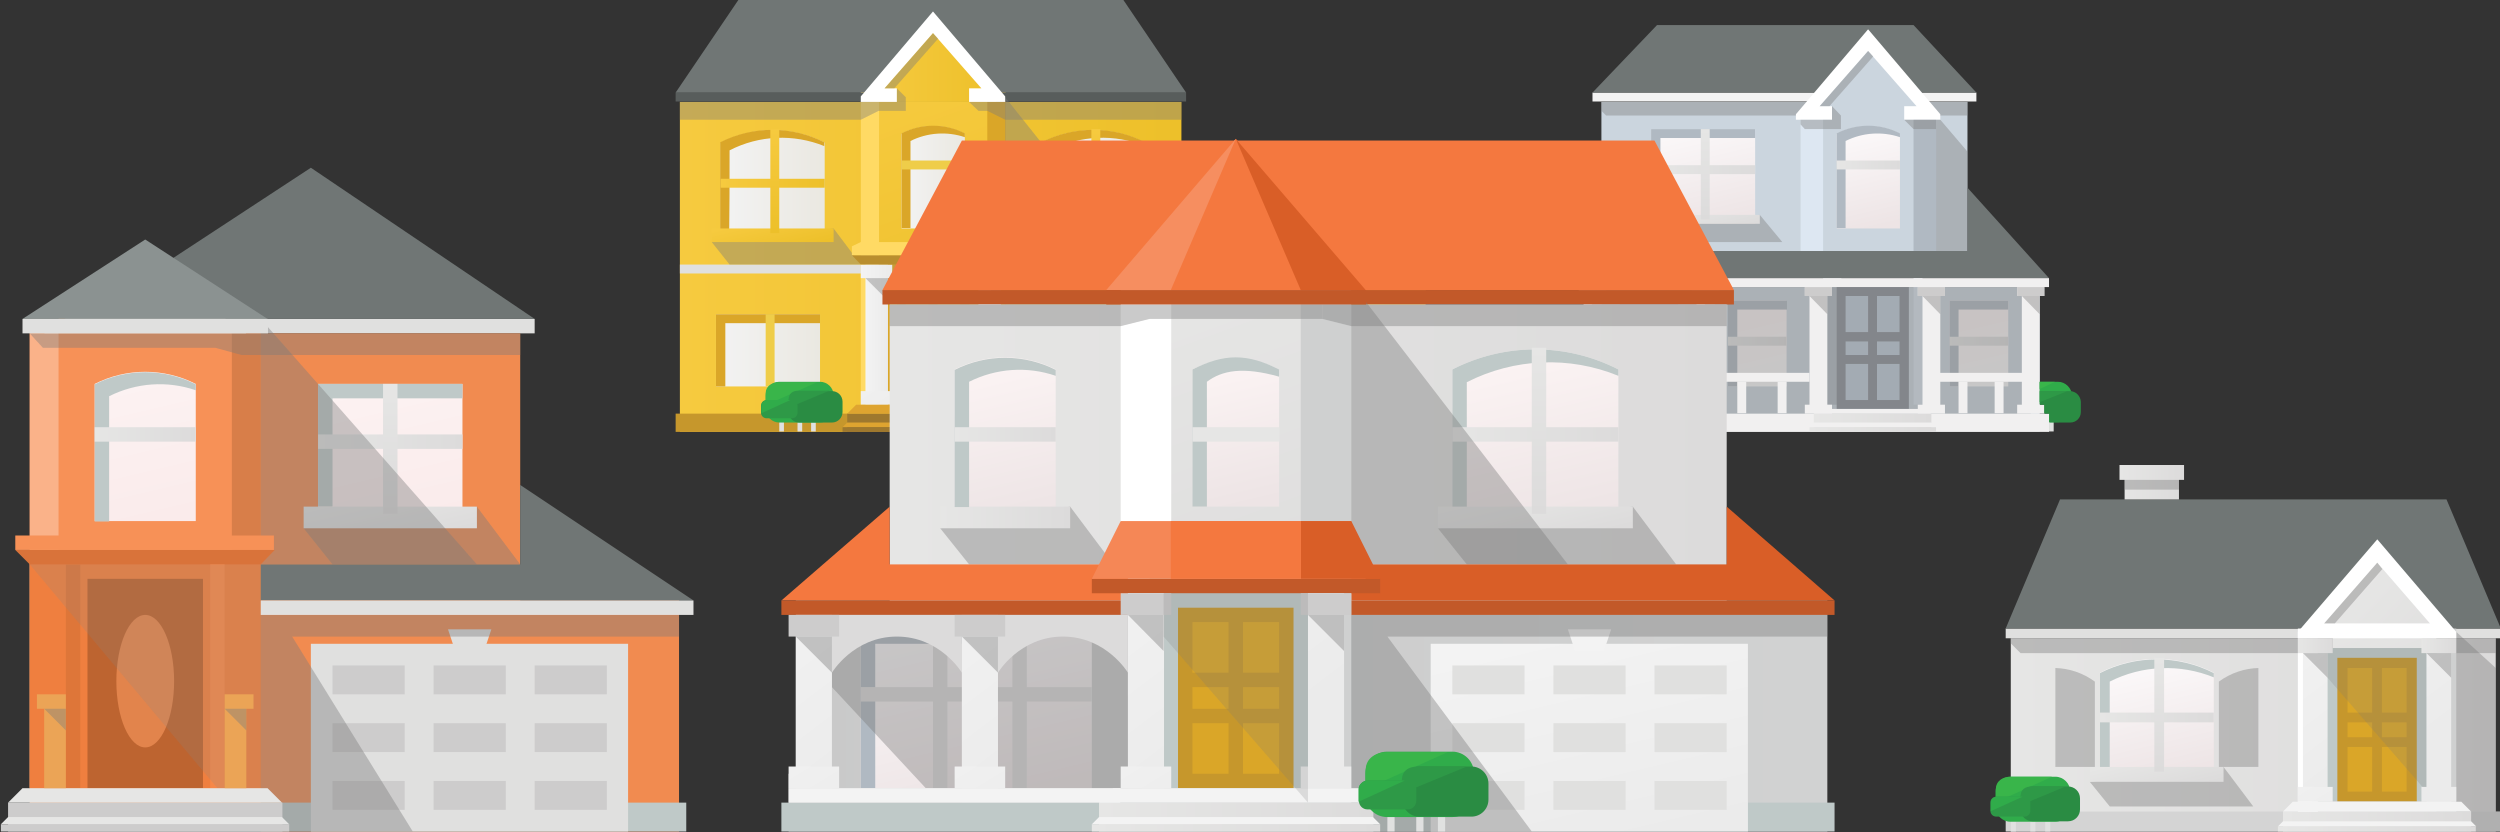 <?xml version="1.0" encoding="utf-8"?>
<!-- Generator: Adobe Illustrator 19.0.1, SVG Export Plug-In . SVG Version: 6.00 Build 0)  -->
<!DOCTYPE svg PUBLIC "-//W3C//DTD SVG 1.1//EN" "http://www.w3.org/Graphics/SVG/1.1/DTD/svg11.dtd">
<svg version="1.1" id="Layer_1" xmlns="http://www.w3.org/2000/svg" xmlns:xlink="http://www.w3.org/1999/xlink" x="0px" y="0px"
	 viewBox="0 0 588.7 196" style="enable-background:new 0 0 588.7 196;" xml:space="preserve">
<rect x="0" y="0" width="588.7" height="196" fill="#333333" stroke="none"/>
<style type="text/css">
	.st0{fill:url(#SVGID_1_);}
	.st1{fill:url(#SVGID_2_);}
	.st2{fill:url(#SVGID_3_);}
	.st3{fill:#C6972C;}
	.st4{fill:#E0E0DF;}
	.st5{fill:url(#SVGID_4_);}
	.st6{fill:#DAA628;}
	.st7{fill:#EFCD49;}
	.st8{fill:url(#SVGID_5_);}
	.st9{fill:#FFDA64;}
	.st10{fill:#585D5C;}
	.st11{fill:#707675;}
	.st12{fill:url(#SVGID_6_);}
	.st13{opacity:0.4;fill:#7B7B7B;}
	.st14{fill:url(#SVGID_7_);}
	.st15{fill:url(#SVGID_8_);}
	.st16{fill:url(#SVGID_9_);}
	.st17{fill:url(#SVGID_10_);}
	.st18{fill:url(#SVGID_11_);}
	.st19{fill:url(#SVGID_12_);}
	.st20{fill:url(#SVGID_13_);}
	.st21{fill:url(#SVGID_14_);}
	.st22{fill:#FFFFFF;}
	.st23{fill:url(#SVGID_15_);}
	.st24{opacity:0.2;fill:#7B7B7B;}
	.st25{fill:url(#SVGID_16_);}
	.st26{fill:url(#SVGID_17_);}
	.st27{fill:url(#SVGID_18_);}
	.st28{fill:url(#SVGID_19_);}
	.st29{fill:url(#SVGID_20_);}
	.st30{fill:url(#SVGID_21_);}
	.st31{fill:#F3F3F3;}
	.st32{fill:#B98E2E;}
	.st33{fill:#9E782E;}
	.st34{fill:#DEA430;}
	.st35{fill:url(#SVGID_22_);}
	.st36{fill:#E0E1E0;}
	.st37{fill:#30AC4A;}
	.st38{fill:#39B54A;}
	.st39{fill:#2A8C43;}
	.st40{fill:#2E9947;}
	.st41{fill:#F18B50;}
	.st42{fill:#F79157;}
	.st43{fill:#BFC9C8;}
	.st44{fill:url(#SVGID_23_);}
	.st45{fill:#FAB289;}
	.st46{fill:#D87E49;}
	.st47{fill:url(#SVGID_24_);}
	.st48{fill:url(#SVGID_25_);}
	.st49{fill:url(#SVGID_26_);}
	.st50{fill:url(#SVGID_27_);}
	.st51{fill:url(#SVGID_28_);}
	.st52{fill:#EF7F3F;}
	.st53{fill:#D9733A;}
	.st54{fill:#DE7639;}
	.st55{fill:#F68849;}
	.st56{fill:url(#SVGID_29_);}
	.st57{fill:#BD6430;}
	.st58{fill:#E2844C;}
	.st59{opacity:0.2;}
	.st60{fill:#868686;}
	.st61{fill:#CDCCCC;}
	.st62{fill:#E6E6E5;}
	.st63{fill:#8B9291;}
	.st64{fill:#EBA456;}
	.st65{fill:url(#SVGID_30_);}
	.st66{fill:#D4D4D4;}
	.st67{fill:url(#SVGID_31_);}
	.st68{fill:#CFD0D0;}
	.st69{fill:url(#SVGID_32_);}
	.st70{fill:url(#SVGID_33_);}
	.st71{fill:url(#SVGID_34_);}
	.st72{fill:url(#SVGID_35_);}
	.st73{opacity:0.4;fill:#7E7E7E;}
	.st74{fill:url(#SVGID_36_);}
	.st75{fill:url(#SVGID_37_);}
	.st76{fill:url(#SVGID_38_);}
	.st77{fill:url(#SVGID_39_);}
	.st78{fill:url(#SVGID_40_);}
	.st79{fill:url(#SVGID_41_);}
	.st80{fill:url(#SVGID_42_);}
	.st81{fill:url(#SVGID_43_);}
	.st82{fill:url(#SVGID_44_);}
	.st83{fill:url(#SVGID_45_);}
	.st84{fill:#CBD5DE;}
	.st85{fill:#F1F0F0;}
	.st86{fill:#DDE7F2;}
	.st87{fill:#B0B9C2;}
	.st88{fill:url(#SVGID_46_);}
	.st89{fill:url(#SVGID_47_);}
	.st90{fill:url(#SVGID_48_);}
	.st91{fill:url(#SVGID_49_);}
	.st92{fill:url(#SVGID_50_);}
	.st93{fill:url(#SVGID_51_);}
	.st94{fill:url(#SVGID_52_);}
	.st95{fill:url(#SVGID_53_);}
	.st96{fill:url(#SVGID_54_);}
	.st97{fill:url(#SVGID_55_);}
	.st98{fill:#D8E2ED;}
	.st99{fill:url(#SVGID_56_);}
	.st100{fill:url(#SVGID_57_);}
	.st101{fill:#83868B;}
	.st102{fill:#A3ABB3;}
	.st103{fill:url(#SVGID_58_);}
	.st104{fill:url(#SVGID_59_);}
	.st105{fill:#C25929;}
	.st106{fill:url(#SVGID_60_);}
	.st107{fill:url(#SVGID_61_);}
	.st108{fill:url(#SVGID_62_);}
	.st109{fill:url(#SVGID_63_);}
	.st110{fill:url(#SVGID_64_);}
	.st111{fill:url(#SVGID_65_);}
	.st112{fill:#F4783F;}
	.st113{fill:url(#SVGID_66_);}
	.st114{fill:url(#SVGID_67_);}
	.st115{fill:url(#SVGID_68_);}
	.st116{fill:url(#SVGID_69_);}
	.st117{fill:url(#SVGID_70_);}
	.st118{fill:#D95E27;}
	.st119{fill:#F68E60;}
	.st120{fill:#F58756;}
	.st121{fill:url(#SVGID_71_);}
	.st122{fill:#DCDBDB;}
	.st123{fill:url(#SVGID_72_);}
	.st124{fill:url(#SVGID_73_);}
	.st125{fill:url(#SVGID_74_);}
	.st126{fill:url(#SVGID_75_);}
	.st127{fill:url(#SVGID_76_);}
	.st128{fill:url(#SVGID_77_);}
	.st129{fill:url(#SVGID_78_);}
	.st130{fill:url(#SVGID_79_);}
	.st131{fill:url(#SVGID_80_);}
	.st132{fill:url(#SVGID_81_);}
	.st133{fill:url(#SVGID_82_);}
	.st134{fill:url(#SVGID_83_);}
</style>
<g>
	<g>
		<linearGradient id="SVGID_1_" gradientUnits="userSpaceOnUse" x1="278.232" y1="82.488" x2="335.688" y2="82.488">
			<stop  offset="0" style="stop-color:#F6CA3F"/>
			<stop  offset="1" style="stop-color:#EDC02A"/>
		</linearGradient>
		<rect x="278.2" y="63.3" class="st0" width="57.5" height="38.3"/>
		<linearGradient id="SVGID_2_" gradientUnits="userSpaceOnUse" x1="160.129" y1="62.804" x2="278.232" y2="62.804">
			<stop  offset="0" style="stop-color:#F6CA3F"/>
			<stop  offset="1" style="stop-color:#EDC02A"/>
		</linearGradient>
		<rect x="160.1" y="24" class="st1" width="118.1" height="77.7"/>
		<linearGradient id="SVGID_3_" gradientUnits="userSpaceOnUse" x1="206.276" y1="21.439" x2="229.258" y2="84.001">
			<stop  offset="0" style="stop-color:#F6CA3F"/>
			<stop  offset="1" style="stop-color:#EDC02A"/>
		</linearGradient>
		<rect x="206.9" y="20.8" class="st2" width="25.5" height="74.5"/>
		<rect x="159.1" y="97.4" class="st3" width="119.2" height="4.3"/>
		<rect x="278.2" y="97.4" class="st3" width="58.5" height="4.3"/>
		<rect x="160.1" y="62.3" class="st4" width="48.9" height="2.1"/>
		<g>
			<linearGradient id="SVGID_4_" gradientUnits="userSpaceOnUse" x1="245.248" y1="82.488" x2="269.72" y2="82.488">
				<stop  offset="0" style="stop-color:#F3F3F3"/>
				<stop  offset="1" style="stop-color:#EAE8E1"/>
			</linearGradient>
			<rect x="245.2" y="74" class="st5" width="24.5" height="17"/>
			<polygon class="st6" points="269.7,74 247.4,74 245.2,74 245.2,76.1 245.2,91 247.4,91 247.4,76.1 269.7,76.1 			"/>
			<rect x="257" y="74" class="st7" width="2.1" height="17"/>
		</g>
		<g>
			<linearGradient id="SVGID_5_" gradientUnits="userSpaceOnUse" x1="212.264" y1="41.694" x2="227.16" y2="41.694">
				<stop  offset="0" style="stop-color:#F3F3F3"/>
				<stop  offset="1" style="stop-color:#EAE8E1"/>
			</linearGradient>
			<path class="st8" d="M227.2,53.8c-5,0-9.9,0-14.9,0c0-7.4,0-14.9,0-22.3c4.7-2.4,10.2-2.4,14.9,0
				C227.2,38.9,227.2,46.3,227.2,53.8z"/>
		</g>
		<path class="st6" d="M214.4,33.2c4-2,8.6-2.3,12.8-0.9c0-0.3,0-0.6,0-0.9c-4.7-2.4-10.2-2.4-14.9,0c0,7.4,0,14.9,0,22.3
			c0.7,0,1.4,0,2.1,0C214.4,46.9,214.4,40.1,214.4,33.2z"/>
		<rect x="202.7" y="20.8" class="st9" width="4.3" height="74.5"/>
		<rect x="232.5" y="20.8" class="st6" width="4.3" height="74.5"/>
		<rect x="236.7" y="62.3" class="st4" width="41.5" height="2.1"/>
		<rect x="159.1" y="21.8" class="st10" width="120.2" height="2.1"/>
		<polygon class="st11" points="279.3,21.8 159.1,21.8 174,-0.2 264.4,-0.2 		"/>
		<g>
			<linearGradient id="SVGID_6_" gradientUnits="userSpaceOnUse" x1="245.248" y1="43.247" x2="269.72" y2="43.247">
				<stop  offset="0" style="stop-color:#F3F3F3"/>
				<stop  offset="1" style="stop-color:#EAE8E1"/>
			</linearGradient>
			<path class="st12" d="M269.7,55.9c-8.2,0-16.3,0-24.5,0c0-7.4,0-14.9,0-22.3c7.7-3.9,16.8-3.9,24.5,0
				C269.7,41,269.7,48.4,269.7,55.9z"/>
			<path class="st6" d="M247.4,35.4c7-3.6,15.1-3.9,22.3-1c0-0.3,0-0.6,0-0.9c-7.7-3.9-16.8-3.9-24.5,0c0,7.4,0,14.9,0,22.3
				c0.7,0,1.4,0,2.1,0C247.4,49.1,247.4,42.2,247.4,35.4z"/>
			<polygon class="st13" points="243.1,57 247.4,62.3 278.2,62.3 271.8,53.8 			"/>
			<linearGradient id="SVGID_7_" gradientUnits="userSpaceOnUse" x1="256.518" y1="51.268" x2="258.467" y2="59.514">
				<stop  offset="0" style="stop-color:#F6CA3F"/>
				<stop  offset="1" style="stop-color:#EDC02A"/>
			</linearGradient>
			<rect x="243.1" y="53.8" class="st14" width="28.7" height="3.2"/>
			<linearGradient id="SVGID_8_" gradientUnits="userSpaceOnUse" x1="245.248" y1="43.12" x2="269.72" y2="43.12">
				<stop  offset="0" style="stop-color:#F6CA3F"/>
				<stop  offset="1" style="stop-color:#EDC02A"/>
			</linearGradient>
			<rect x="245.2" y="42.1" class="st15" width="24.5" height="2.1"/>
			
				<linearGradient id="SVGID_9_" gradientUnits="userSpaceOnUse" x1="271.852" y1="153.484" x2="296.324" y2="153.484" gradientTransform="matrix(0 1 -1 0 411.5 -241.5)">
				<stop  offset="0" style="stop-color:#F6CA3F"/>
				<stop  offset="1" style="stop-color:#EDC02A"/>
			</linearGradient>
			<rect x="257" y="30.4" class="st16" width="2.1" height="24.5"/>
		</g>
		<g>
			<linearGradient id="SVGID_10_" gradientUnits="userSpaceOnUse" x1="169.705" y1="43.247" x2="194.177" y2="43.247">
				<stop  offset="0" style="stop-color:#F3F3F3"/>
				<stop  offset="1" style="stop-color:#EAE8E1"/>
			</linearGradient>
			<path class="st17" d="M194.2,55.9c-8.2,0-16.3,0-24.5,0c0-7.4,0-14.9,0-22.3c7.7-3.9,16.8-3.9,24.5,0
				C194.2,41,194.2,48.4,194.2,55.9z"/>
			<path class="st6" d="M171.8,35.4c7-3.6,15.1-3.9,22.3-1c0-0.3,0-0.6,0-0.9c-7.7-3.9-16.8-3.9-24.5,0c0,7.4,0,14.9,0,22.3
				c0.7,0,1.4,0,2.1,0C171.8,49.1,171.8,42.2,171.8,35.4z"/>
			<polygon class="st13" points="167.6,57 171.8,62.3 202.7,62.3 196.3,53.8 			"/>
			<linearGradient id="SVGID_11_" gradientUnits="userSpaceOnUse" x1="180.974" y1="51.268" x2="182.923" y2="59.514">
				<stop  offset="0" style="stop-color:#F6CA3F"/>
				<stop  offset="1" style="stop-color:#EDC02A"/>
			</linearGradient>
			<rect x="167.6" y="53.8" class="st18" width="28.7" height="3.2"/>
			<linearGradient id="SVGID_12_" gradientUnits="userSpaceOnUse" x1="169.705" y1="43.12" x2="194.177" y2="43.12">
				<stop  offset="0" style="stop-color:#F6CA3F"/>
				<stop  offset="1" style="stop-color:#EDC02A"/>
			</linearGradient>
			<rect x="169.7" y="42.1" class="st19" width="24.5" height="2.1"/>
			
				<linearGradient id="SVGID_13_" gradientUnits="userSpaceOnUse" x1="271.852" y1="229.028" x2="296.324" y2="229.028" gradientTransform="matrix(0 1 -1 0 411.5 -241.5)">
				<stop  offset="0" style="stop-color:#F6CA3F"/>
				<stop  offset="1" style="stop-color:#EDC02A"/>
			</linearGradient>
			<rect x="181.4" y="30.4" class="st20" width="2.1" height="24.5"/>
		</g>
		<polygon class="st13" points="236.7,22.9 278.2,75 278.2,101.6 236.7,101.6 		"/>
		<linearGradient id="SVGID_14_" gradientUnits="userSpaceOnUse" x1="204.816" y1="14.924" x2="234.608" y2="14.924">
			<stop  offset="0" style="stop-color:#F6CA3F"/>
			<stop  offset="1" style="stop-color:#EDC02A"/>
		</linearGradient>
		<polygon class="st21" points="204.8,24 234.6,24 219.7,5.9 		"/>
		<rect x="206.9" y="61.2" class="st6" width="25.5" height="34"/>
		<polygon class="st22" points="228.2,24 236.7,24 236.7,22.7 219.7,2.7 202.7,22.7 202.7,24 211.2,24 211.2,20.8 208.3,20.8 
			219.7,7.8 231.1,20.8 228.2,20.8 		"/>
		<polygon class="st13" points="208.3,20.8 210.6,20.8 220.9,9.1 219.7,7.8 		"/>
		<polygon class="st13" points="213.3,26.1 206.9,26.1 202.7,28.2 160.1,28.2 160.1,24 202.7,24 202.7,24 211.2,24 211.2,20.8 
			213.3,22.9 		"/>
		<polygon class="st13" points="228.2,24 236.7,24 236.7,24 278.2,24 278.2,28.2 236.7,28.2 232.5,26.1 230.4,26.1 		"/>
		<rect x="212.3" y="37.8" class="st7" width="14.9" height="2.1"/>
		<rect x="211.2" y="64.4" class="st3" width="17" height="30.9"/>
		<rect x="213.3" y="66.5" class="st6" width="5.3" height="7.4"/>
		<rect x="220.8" y="66.5" class="st6" width="5.3" height="7.4"/>
		<rect x="213.3" y="76.1" class="st6" width="5.3" height="7.4"/>
		<rect x="220.8" y="76.1" class="st6" width="5.3" height="7.4"/>
		<rect x="213.3" y="85.7" class="st6" width="5.3" height="7.4"/>
		<rect x="220.8" y="85.7" class="st6" width="5.3" height="7.4"/>
		<linearGradient id="SVGID_15_" gradientUnits="userSpaceOnUse" x1="203.752" y1="78.764" x2="209.072" y2="78.764">
			<stop  offset="0" style="stop-color:#F3F3F3"/>
			<stop  offset="1" style="stop-color:#EBEBEB"/>
		</linearGradient>
		<rect x="203.8" y="62.3" class="st23" width="5.3" height="33"/>
		<polygon class="st11" points="336.8,62.3 278.2,62.3 278.2,47.4 305.9,47.4 		"/>
		<polygon class="st24" points="209.1,68.7 230.4,92.1 230.4,62.3 209.1,62.3 		"/>
		<linearGradient id="SVGID_16_" gradientUnits="userSpaceOnUse" x1="202.688" y1="63.868" x2="210.136" y2="63.868">
			<stop  offset="0" style="stop-color:#F3F3F3"/>
			<stop  offset="1" style="stop-color:#EBEBEB"/>
		</linearGradient>
		<rect x="202.7" y="62.3" class="st25" width="7.4" height="3.2"/>
		<linearGradient id="SVGID_17_" gradientUnits="userSpaceOnUse" x1="200.832" y1="84.501" x2="211.707" y2="102.35">
			<stop  offset="0" style="stop-color:#F3F3F3"/>
			<stop  offset="1" style="stop-color:#EBEBEB"/>
		</linearGradient>
		<rect x="202.7" y="92.1" class="st26" width="7.4" height="3.2"/>
		<polygon class="st13" points="209.1,67.6 209.1,70.8 203.8,65.5 209.1,65.5 		"/>
		<linearGradient id="SVGID_18_" gradientUnits="userSpaceOnUse" x1="230.352" y1="78.764" x2="235.672" y2="78.764">
			<stop  offset="0" style="stop-color:#F3F3F3"/>
			<stop  offset="1" style="stop-color:#EBEBEB"/>
		</linearGradient>
		<rect x="230.4" y="62.3" class="st27" width="5.3" height="33"/>
		<linearGradient id="SVGID_19_" gradientUnits="userSpaceOnUse" x1="229.288" y1="63.868" x2="236.736" y2="63.868">
			<stop  offset="0" style="stop-color:#F3F3F3"/>
			<stop  offset="1" style="stop-color:#EBEBEB"/>
		</linearGradient>
		<rect x="229.3" y="62.3" class="st28" width="7.4" height="3.2"/>
		<linearGradient id="SVGID_20_" gradientUnits="userSpaceOnUse" x1="220.232" y1="72.684" x2="231.107" y2="90.532">
			<stop  offset="0" style="stop-color:#F3F3F3"/>
			<stop  offset="1" style="stop-color:#EBEBEB"/>
		</linearGradient>
		<rect x="229.3" y="92.1" class="st29" width="7.4" height="3.2"/>
		<polygon class="st13" points="235.7,67.6 235.7,70.8 230.4,65.5 235.7,65.5 		"/>
		<rect x="278.2" y="62.3" class="st10" width="58.5" height="2.1"/>
		<g>
			<linearGradient id="SVGID_21_" gradientUnits="userSpaceOnUse" x1="303.405" y1="72.772" x2="310.575" y2="103.099">
				<stop  offset="0" style="stop-color:#F3F3F3"/>
				<stop  offset="1" style="stop-color:#EBEBEB"/>
			</linearGradient>
			<rect x="287.8" y="74" class="st30" width="38.3" height="27.7"/>
			<rect x="289.9" y="78.2" class="st4" width="34" height="2.1"/>
			<rect x="289.9" y="83.6" class="st4" width="34" height="2.1"/>
			<rect x="289.9" y="88.9" class="st4" width="34" height="2.1"/>
			<rect x="289.9" y="94.2" class="st4" width="34" height="2.1"/>
			<polygon class="st31" points="309.1,75 304.8,75 303.8,71.8 310.2,71.8 			"/>
		</g>
		<polygon class="st13" points="278.2,47.4 278.2,101.5 320.8,101.6 294.2,68.7 335.7,68.7 335.7,64.4 292.1,64.4 		"/>
		<polygon class="st32" points="236.7,62.3 202.7,62.3 200.6,60.1 238.9,60.1 		"/>
		<polygon class="st9" points="238.9,60.1 200.6,60.1 200.6,58 202.7,57 236.7,57 238.9,58 		"/>
		<rect x="199.5" y="97.4" class="st33" width="40.4" height="4.3"/>
		<polygon class="st34" points="239.9,97.4 199.5,97.4 201.6,95.3 237.8,95.3 		"/>
		<polygon class="st34" points="241,100.6 198.4,100.6 199.5,99.5 239.9,99.5 		"/>
		<g>
			<linearGradient id="SVGID_22_" gradientUnits="userSpaceOnUse" x1="168.641" y1="82.488" x2="193.113" y2="82.488">
				<stop  offset="0" style="stop-color:#F3F3F3"/>
				<stop  offset="1" style="stop-color:#EAE8E1"/>
			</linearGradient>
			<rect x="168.6" y="74" class="st35" width="24.5" height="17"/>
			<polygon class="st6" points="193.1,74 170.8,74 168.6,74 168.6,76.1 168.6,91 170.8,91 170.8,76.1 193.1,76.1 			"/>
			<rect x="180.3" y="74" class="st7" width="2.1" height="17"/>
		</g>
		<rect x="198.4" y="100.6" class="st31" width="0" height="0"/>
		<rect x="198.4" y="100.6" class="st33" width="42.6" height="1.1"/>
	</g>
	<g>
		<g>
			<rect x="249.5" y="94.2" class="st36" width="1.1" height="7.4"/>
			<rect x="245.2" y="94.2" class="st36" width="1.1" height="7.4"/>
			<rect x="252.7" y="94.2" class="st36" width="1.1" height="7.4"/>
			<path class="st37" d="M258,96.3c0,1.7-1.4,3.2-3.2,3.2h-9.6c-1.7,0-3.2-1.4-3.2-3.2v-3.2c0-1.7,1.4-3.2,3.2-3.2h9.6
				c1.7,0,3.2,1.4,3.2,3.2V96.3z"/>
			<path class="st38" d="M242.1,95.4v-2.8c0-1.7,1.5-2.6,3.2-2.6h8.9L242.1,95.4z"/>
			<path class="st39" d="M260.1,97c0,1.4-1.1,2.5-2.5,2.5h-7.7c-1.4,0-2.5-1.1-2.5-2.5v-2.4c0-1.4,1.1-2.5,2.5-2.5h7.7
				c1.4,0,2.5,1.1,2.5,2.5V97z"/>
			<path class="st40" d="M247.4,96v-1.9c0-1.4,0.9-2.1,2.3-2.1h7.3L247.4,96z"/>
			<path class="st40" d="M249.5,97.2c0,0.7-0.6,1.3-1.3,1.3h-6c-0.7,0-1.3-0.6-1.3-1.3v-1.7c0-0.7,0.6-1.3,1.3-1.3h6
				c0.7,0,1.3,0.6,1.3,1.3V97.2z"/>
			<path class="st37" d="M241,97.3v-1.9c0-0.7,0.8-1.2,1.4-1.2h5.4L241,97.3z"/>
		</g>
	</g>
	<g>
		<g>
			<rect x="187.8" y="94.2" class="st36" width="1.1" height="7.4"/>
			<rect x="183.5" y="94.2" class="st36" width="1.1" height="7.4"/>
			<rect x="191" y="94.2" class="st36" width="1.1" height="7.4"/>
			<path class="st37" d="M196.3,96.3c0,1.7-1.4,3.2-3.2,3.2h-9.6c-1.7,0-3.2-1.4-3.2-3.2v-3.2c0-1.7,1.4-3.2,3.2-3.2h9.6
				c1.7,0,3.2,1.4,3.2,3.2V96.3z"/>
			<path class="st38" d="M180.3,95.4v-2.8c0-1.7,1.5-2.6,3.2-2.6h8.9L180.3,95.4z"/>
			<path class="st39" d="M198.4,97c0,1.4-1.1,2.5-2.5,2.5h-7.7c-1.4,0-2.5-1.1-2.5-2.5v-2.4c0-1.4,1.1-2.5,2.5-2.5h7.7
				c1.4,0,2.5,1.1,2.5,2.5V97z"/>
			<path class="st40" d="M185.7,96v-1.9c0-1.4,0.9-2.1,2.3-2.1h7.3L185.7,96z"/>
			<path class="st40" d="M187.8,97.2c0,0.7-0.6,1.3-1.3,1.3h-6c-0.7,0-1.3-0.6-1.3-1.3v-1.7c0-0.7,0.6-1.3,1.3-1.3h6
				c0.7,0,1.3,0.6,1.3,1.3V97.2z"/>
			<path class="st37" d="M179.3,97.3v-1.9c0-0.7,0.8-1.2,1.4-1.2h5.4L179.3,97.3z"/>
		</g>
	</g>
</g>
<g>
	<rect x="7" y="75.1" class="st4" width="118.9" height="3.4"/>
	<rect x="7" y="78.5" class="st41" width="115.5" height="117.2"/>
	<rect x="13.8" y="73.4" class="st42" width="40.8" height="112.1"/>
	<rect x="61.4" y="141.4" class="st41" width="98.5" height="54.4"/>
	<rect x="7" y="189" class="st43" width="154.6" height="6.8"/>
	<g>
		<linearGradient id="SVGID_23_" gradientUnits="userSpaceOnUse" x1="30.341" y1="90.372" x2="37.891" y2="122.305">
			<stop  offset="0" style="stop-color:#FCF2F2"/>
			<stop  offset="1" style="stop-color:#FAEBEB"/>
		</linearGradient>
		<path class="st44" d="M46.1,122.7c-7.9,0-15.9,0-23.8,0c0-10.8,0-21.5,0-32.3c7.5-3.8,16.3-3.8,23.8,0
			C46.1,101.2,46.1,111.9,46.1,122.7z"/>
	</g>
	<path class="st43" d="M25.7,93.3c6.4-3.2,13.7-3.7,20.4-1.4c0-0.5,0-1,0-1.4c-7.5-3.8-16.3-3.8-23.8,0c0,11.9,0,20.4,0,32.3
		c1.1,0,2.3,0,3.4,0C25.7,111.8,25.7,104.2,25.7,93.3z"/>
	<rect x="7" y="76" class="st45" width="6.8" height="109.5"/>
	<rect x="54.6" y="73.4" class="st46" width="6.8" height="112.1"/>
	<polygon class="st11" points="73.2,39.5 125.9,75.1 18.9,75.1 	"/>
	<g>
		<linearGradient id="SVGID_24_" gradientUnits="userSpaceOnUse" x1="88.025" y1="90.062" x2="95.896" y2="123.353">
			<stop  offset="0" style="stop-color:#FCF2F2"/>
			<stop  offset="1" style="stop-color:#FAEBEB"/>
		</linearGradient>
		<rect x="74.9" y="90.4" class="st47" width="34" height="32.3"/>
		<polygon class="st13" points="71.5,124.4 78.3,132.9 122.5,132.9 112.3,119.3 		"/>
		<polygon class="st43" points="108.9,90.4 78.3,90.4 74.9,90.4 74.9,93.8 74.9,119.3 78.3,119.3 78.3,93.8 108.9,93.8 		"/>
		<linearGradient id="SVGID_25_" gradientUnits="userSpaceOnUse" x1="90.501" y1="115.822" x2="93.378" y2="127.992">
			<stop  offset="0" style="stop-color:#E6E6E5"/>
			<stop  offset="1" style="stop-color:#DCDBDB"/>
		</linearGradient>
		<rect x="71.5" y="119.3" class="st48" width="40.8" height="5.1"/>
		<linearGradient id="SVGID_26_" gradientUnits="userSpaceOnUse" x1="74.94" y1="104.019" x2="108.915" y2="104.019">
			<stop  offset="0" style="stop-color:#E6E6E5"/>
			<stop  offset="1" style="stop-color:#DCDBDB"/>
		</linearGradient>
		<rect x="74.9" y="102.3" class="st49" width="34" height="3.4"/>
		
			<linearGradient id="SVGID_27_" gradientUnits="userSpaceOnUse" x1="331.928" y1="319.572" x2="362.506" y2="319.572" gradientTransform="matrix(0 1 -1 0 411.5 -241.5)">
			<stop  offset="0" style="stop-color:#E6E6E5"/>
			<stop  offset="1" style="stop-color:#DCDBDB"/>
		</linearGradient>
		<rect x="90.2" y="90.4" class="st50" width="3.4" height="30.6"/>
	</g>
	<polygon class="st13" points="61.4,75.1 112.3,132.9 61.4,132.9 	"/>
	<linearGradient id="SVGID_28_" gradientUnits="userSpaceOnUse" x1="23.313" y1="68.364" x2="63.678" y2="106.188">
		<stop  offset="0" style="stop-color:#E6E6E5"/>
		<stop  offset="1" style="stop-color:#DCDBDB"/>
	</linearGradient>
	<polygon class="st51" points="10.4,78.5 58,78.5 34.2,61.5 	"/>
	<rect x="7" y="131.2" class="st52" width="54.4" height="54.4"/>
	<polygon class="st53" points="61.4,132.9 7,132.9 3.6,129.5 64.7,129.5 	"/>
	<rect x="3.6" y="126.1" class="st42" width="60.9" height="3.4"/>
	<rect x="15.5" y="132.9" class="st54" width="3.4" height="52.7"/>
	<rect x="49.5" y="132.9" class="st55" width="3.4" height="52.7"/>
	<polygon class="st13" points="7,78.5 56.9,78.5 56.9,78.5 122.5,78.5 122.5,83.6 56.9,83.6 50.7,81.9 13.2,81.9 10.1,81.9 	"/>
	<linearGradient id="SVGID_29_" gradientUnits="userSpaceOnUse" x1="22.279" y1="102.32" x2="46.061" y2="102.32">
		<stop  offset="0" style="stop-color:#E6E6E5"/>
		<stop  offset="1" style="stop-color:#DCDBDB"/>
	</linearGradient>
	<rect x="22.3" y="100.6" class="st56" width="23.8" height="3.4"/>
	<rect x="20.6" y="136.3" class="st57" width="27.2" height="49.3"/>
	<ellipse class="st58" cx="34.2" cy="160.4" rx="6.8" ry="15.6"/>
	<g class="st59">
		<polygon class="st60" points="61.4,185.6 61.4,132.9 7,132.9 51.2,185.6 		"/>
	</g>
	<g>
		<rect x="73.2" y="151.6" class="st4" width="74.7" height="44.2"/>
		<polygon class="st4" points="114,153.3 107.2,153.3 105.5,148.2 115.7,148.2 		"/>
		<rect x="78.3" y="156.7" class="st61" width="17" height="6.8"/>
		<rect x="102.1" y="156.7" class="st61" width="17" height="6.8"/>
		<rect x="125.9" y="156.7" class="st61" width="17" height="6.8"/>
		<rect x="78.3" y="170.3" class="st61" width="17" height="6.8"/>
		<rect x="102.1" y="170.3" class="st61" width="17" height="6.8"/>
		<rect x="125.9" y="170.3" class="st61" width="17" height="6.8"/>
		<rect x="78.3" y="183.9" class="st61" width="17" height="6.8"/>
		<rect x="102.1" y="183.9" class="st61" width="17" height="6.8"/>
		<rect x="125.9" y="183.9" class="st61" width="17" height="6.8"/>
	</g>
	<polygon class="st13" points="61.4,144.8 61.4,195.8 97.2,195.8 68.8,149.9 159.9,149.9 159.9,144.8 	"/>
	<polygon class="st11" points="163.3,141.4 61.4,141.4 61.4,132.9 122.5,132.9 122.5,114.2 	"/>
	<rect x="1.9" y="189" class="st61" width="64.6" height="6.8"/>
	<polygon class="st62" points="66.4,189 1.9,189 5.3,185.6 63,185.6 	"/>
	<rect x="61.4" y="141.4" class="st4" width="101.9" height="3.4"/>
	<polygon class="st62" points="68.1,194.1 0.2,194.1 1.9,192.4 66.4,192.4 	"/>
	<rect x="0.2" y="194.1" class="st61" width="67.9" height="1.7"/>
	<polygon class="st63" points="5.3,75.1 34.2,56.4 63,75.1 	"/>
	<rect x="5.3" y="75.1" class="st4" width="57.8" height="3.4"/>
	<polygon class="st64" points="10.4,163.5 8.7,163.5 8.7,166.9 10.4,166.9 10.4,185.6 15.5,185.6 15.5,166.9 15.5,163.5 	"/>
	<polygon class="st13" points="10.4,166.9 15.5,166.9 15.5,172 	"/>
	<polygon class="st64" points="59.7,163.5 58,163.5 52.9,163.5 52.9,166.9 52.9,185.6 58,185.6 58,166.9 59.7,166.9 	"/>
	<polygon class="st13" points="52.9,166.9 58,166.9 58,172 	"/>
</g>
<g>
	<g>
		<rect x="472.3" y="148" class="st4" width="116.6" height="2.3"/>
		<linearGradient id="SVGID_30_" gradientUnits="userSpaceOnUse" x1="473.487" y1="173.018" x2="587.734" y2="173.018">
			<stop  offset="0" style="stop-color:#E6E6E5"/>
			<stop  offset="1" style="stop-color:#DCDBDB"/>
		</linearGradient>
		<rect x="473.5" y="150.3" class="st65" width="114.2" height="45.5"/>
		<rect x="472.3" y="191.1" class="st66" width="116.6" height="4.7"/>
		<linearGradient id="SVGID_31_" gradientUnits="userSpaceOnUse" x1="550.449" y1="145.356" x2="566.365" y2="188.682">
			<stop  offset="0" style="stop-color:#E6E6E5"/>
			<stop  offset="1" style="stop-color:#DCDBDB"/>
		</linearGradient>
		<rect x="545.8" y="146.8" class="st67" width="28" height="47.8"/>
		<rect x="541.1" y="146.8" class="st22" width="4.7" height="47.8"/>
		<rect x="573.7" y="146.8" class="st68" width="4.7" height="47.8"/>
		<polygon class="st11" points="588.9,148 472.3,148 485.1,117.6 576.1,117.6 		"/>
		<g>
			<linearGradient id="SVGID_32_" gradientUnits="userSpaceOnUse" x1="504.713" y1="157.304" x2="510.9" y2="183.472">
				<stop  offset="0" style="stop-color:#FBF8F9"/>
				<stop  offset="1" style="stop-color:#EDE4E5"/>
			</linearGradient>
			<path class="st69" d="M521.3,182.9c-8.9,0-17.9,0-26.8,0c0-8.2,0-16.3,0-24.5c8.4-4.3,18.4-4.3,26.8,0
				C521.3,166.6,521.3,174.8,521.3,182.9z"/>
			<path class="st43" d="M496.8,160.5c7.7-3.9,16.6-4.2,24.5-1c0-0.3,0-0.7,0-1c-8.4-4.3-18.4-4.3-26.8,0c0,8.2,0,16.3,0,24.5
				c0.8,0,1.6,0,2.3,0C496.8,175.5,496.8,168,496.8,160.5z"/>
			<polygon class="st13" points="492.1,184.1 496.8,189.9 530.6,189.9 523.6,180.6 			"/>
			<linearGradient id="SVGID_33_" gradientUnits="userSpaceOnUse" x1="506.818" y1="177.865" x2="508.954" y2="186.9">
				<stop  offset="0" style="stop-color:#E6E6E5"/>
				<stop  offset="1" style="stop-color:#DCDBDB"/>
			</linearGradient>
			<rect x="492.1" y="180.6" class="st70" width="31.5" height="3.5"/>
			<linearGradient id="SVGID_34_" gradientUnits="userSpaceOnUse" x1="494.471" y1="168.938" x2="521.284" y2="168.938">
				<stop  offset="0" style="stop-color:#E6E6E5"/>
				<stop  offset="1" style="stop-color:#DCDBDB"/>
			</linearGradient>
			<rect x="494.5" y="167.8" class="st71" width="26.8" height="2.3"/>
			
				<linearGradient id="SVGID_35_" gradientUnits="userSpaceOnUse" x1="396.448" y1="-96.96" x2="423.261" y2="-96.96" gradientTransform="matrix(0 1 -1 0 411.5 -241.5)">
				<stop  offset="0" style="stop-color:#E6E6E5"/>
				<stop  offset="1" style="stop-color:#DCDBDB"/>
			</linearGradient>
			<rect x="507.3" y="154.9" class="st72" width="2.3" height="26.8"/>
			<path class="st73" d="M531.8,180.6c-2.8,0-6.5,0-9.3,0c0-8.2,0-11.9,0-20.1c2.9-2.1,6.1-3.1,9.3-3.2L531.8,180.6z"/>
			<path class="st73" d="M484,180.6c2.8,0,6.5,0,9.3,0c0-8.2,0-11.9,0-20.1c-2.9-2.1-6.1-3.1-9.3-3.2V180.6z"/>
		</g>
		<polygon class="st13" points="578.4,148.8 587.7,157.3 587.7,191.1 588.9,191.1 588.9,195.8 578.4,195.8 		"/>
		<linearGradient id="SVGID_36_" gradientUnits="userSpaceOnUse" x1="552.32" y1="141.057" x2="581.931" y2="168.803">
			<stop  offset="0" style="stop-color:#E6E6E5"/>
			<stop  offset="1" style="stop-color:#DCDBDB"/>
		</linearGradient>
		<polygon class="st74" points="543.4,150.3 576.1,150.3 559.8,130.5 		"/>
		<rect x="545.8" y="152.6" class="st43" width="28" height="36.1"/>
		<polygon class="st22" points="569.1,150.3 578.4,150.3 578.4,148.8 559.8,127 541.1,148.8 541.1,150.3 570.2,150.3 570.2,146.8 
			547.3,146.8 559.8,132.5 572.2,146.8 569.1,146.8 		"/>
		<polygon class="st13" points="547.3,146.8 549.8,146.8 561,134 559.8,132.5 		"/>
		<polygon class="st13" points="549.3,152.6 545.8,152.6 541.1,153.8 475.8,153.8 473.5,151.5 473.5,150.3 541.1,150.3 541.1,150.3 
			549.3,150.3 		"/>
		<polygon class="st13" points="573.7,150.3 578.4,150.3 578.4,150.3 587.7,150.3 587.7,153.8 578.4,153.8 573.7,152.6 573.7,152.6 
					"/>
		<g>
			<rect x="550.4" y="154.9" class="st3" width="18.7" height="33.8"/>
			<rect x="552.8" y="157.3" class="st6" width="5.8" height="10.5"/>
			<rect x="560.9" y="157.3" class="st6" width="5.8" height="10.5"/>
			<rect x="552.8" y="170.1" class="st6" width="5.8" height="3.5"/>
			<rect x="560.9" y="170.1" class="st6" width="5.8" height="3.5"/>
			<rect x="552.8" y="175.9" class="st6" width="5.8" height="10.5"/>
			<rect x="560.9" y="175.9" class="st6" width="5.8" height="10.5"/>
		</g>
		<linearGradient id="SVGID_37_" gradientUnits="userSpaceOnUse" x1="530.071" y1="150.755" x2="555.658" y2="184.504">
			<stop  offset="0" style="stop-color:#F3F3F3"/>
			<stop  offset="1" style="stop-color:#EBEBEB"/>
		</linearGradient>
		<rect x="542.3" y="153.8" class="st75" width="5.8" height="33.8"/>
		<polygon class="st24" points="548.1,159.6 571.4,186.4 571.4,152.6 548.1,152.6 		"/>
		<linearGradient id="SVGID_38_" gradientUnits="userSpaceOnUse" x1="541.102" y1="152.034" x2="549.263" y2="152.034">
			<stop  offset="0" style="stop-color:#E6E6E5"/>
			<stop  offset="1" style="stop-color:#DCDBDB"/>
		</linearGradient>
		<rect x="541.1" y="150.3" class="st76" width="8.2" height="3.5"/>
		<linearGradient id="SVGID_39_" gradientUnits="userSpaceOnUse" x1="539.068" y1="176.973" x2="550.984" y2="196.529">
			<stop  offset="0" style="stop-color:#F3F3F3"/>
			<stop  offset="1" style="stop-color:#EBEBEB"/>
		</linearGradient>
		<rect x="541.1" y="185.3" class="st77" width="8.2" height="3.5"/>
		<polygon class="st13" points="548.1,156.1 548.1,159.6 542.3,153.8 548.1,153.8 		"/>
		<linearGradient id="SVGID_40_" gradientUnits="userSpaceOnUse" x1="548.423" y1="137.103" x2="574.789" y2="171.879">
			<stop  offset="0" style="stop-color:#F3F3F3"/>
			<stop  offset="1" style="stop-color:#EBEBEB"/>
		</linearGradient>
		<rect x="571.4" y="153.8" class="st78" width="5.8" height="35"/>
		<linearGradient id="SVGID_41_" gradientUnits="userSpaceOnUse" x1="570.247" y1="152.034" x2="578.407" y2="152.034">
			<stop  offset="0" style="stop-color:#E6E6E5"/>
			<stop  offset="1" style="stop-color:#DCDBDB"/>
		</linearGradient>
		<rect x="570.2" y="150.3" class="st79" width="8.2" height="3.5"/>
		<linearGradient id="SVGID_42_" gradientUnits="userSpaceOnUse" x1="560.324" y1="164.025" x2="572.239" y2="183.581">
			<stop  offset="0" style="stop-color:#F3F3F3"/>
			<stop  offset="1" style="stop-color:#EBEBEB"/>
		</linearGradient>
		<rect x="570.2" y="185.3" class="st80" width="8.2" height="3.5"/>
		<polygon class="st13" points="577.2,156.1 577.2,159.6 571.4,153.8 577.2,153.8 		"/>
		<linearGradient id="SVGID_43_" gradientUnits="userSpaceOnUse" x1="537.605" y1="193.42" x2="581.905" y2="193.42">
			<stop  offset="0" style="stop-color:#E6E6E5"/>
			<stop  offset="1" style="stop-color:#DCDBDB"/>
		</linearGradient>
		<rect x="537.6" y="191.1" class="st81" width="44.3" height="4.7"/>
		<polygon class="st31" points="581.9,191.1 537.6,191.1 539.9,188.8 579.6,188.8 		"/>
		<polygon class="st31" points="583.1,194.6 536.4,194.6 537.6,193.4 581.9,193.4 		"/>
		<linearGradient id="SVGID_44_" gradientUnits="userSpaceOnUse" x1="536.439" y1="195.168" x2="583.071" y2="195.168">
			<stop  offset="0" style="stop-color:#E6E6E5"/>
			<stop  offset="1" style="stop-color:#DCDBDB"/>
		</linearGradient>
		<rect x="536.4" y="194.6" class="st82" width="46.6" height="1.2"/>
		<g>
			<linearGradient id="SVGID_45_" gradientUnits="userSpaceOnUse" x1="499.134" y1="113.563" x2="514.289" y2="113.563">
				<stop  offset="0" style="stop-color:#E6E6E5"/>
				<stop  offset="1" style="stop-color:#DCDBDB"/>
			</linearGradient>
			<polygon class="st83" points="514.3,109.5 513.1,109.5 500.3,109.5 499.1,109.5 499.1,113 500.3,113 500.3,117.6 513.1,117.6 
				513.1,113 514.3,113 			"/>
			<rect x="500.3" y="113" class="st13" width="12.8" height="2.3"/>
		</g>
	</g>
	<g>
		<g>
			<rect x="478.1" y="187.6" class="st36" width="1.2" height="8.2"/>
			<rect x="473.5" y="187.6" class="st36" width="1.2" height="8.2"/>
			<rect x="481.6" y="187.6" class="st36" width="1.2" height="8.2"/>
			<path class="st37" d="M487.5,190c0,1.9-1.6,3.5-3.5,3.5h-10.6c-1.9,0-3.5-1.6-3.5-3.5v-3.6c0-1.9,1.6-3.5,3.5-3.5H484
				c1.9,0,3.5,1.6,3.5,3.5V190z"/>
			<path class="st38" d="M470,188.9v-3.1c0-1.9,1.6-2.9,3.5-2.9h9.7L470,188.9z"/>
			<path class="st39" d="M489.8,190.6c0,1.5-1.2,2.8-2.8,2.8h-8.4c-1.5,0-2.8-1.2-2.8-2.8V188c0-1.5,1.2-2.8,2.8-2.8h8.4
				c1.5,0,2.8,1.2,2.8,2.8V190.6z"/>
			<path class="st40" d="M475.8,189.6v-2.1c0-1.5,1-2.3,2.6-2.3h8L475.8,189.6z"/>
			<path class="st40" d="M478.1,190.9c0,0.8-0.6,1.4-1.4,1.4h-6.6c-0.8,0-1.4-0.6-1.4-1.4V189c0-0.8,0.6-1.4,1.4-1.4h6.6
				c0.8,0,1.4,0.6,1.4,1.4V190.9z"/>
			<path class="st37" d="M468.8,191v-2.1c0-0.8,0.8-1.3,1.6-1.3h5.9L468.8,191z"/>
		</g>
	</g>
</g>
<g>
	<g>
		<g>
			<rect x="375" y="21.8" class="st31" width="90.4" height="2.1"/>
			<rect x="377.1" y="24" class="st84" width="86.2" height="38.3"/>
			<polygon class="st11" points="390.2,5.9 375,21.8 465.4,21.8 450.6,5.9 			"/>
			<polygon class="st13" points="377.1,26.1 377.1,24 399.5,24 399.5,24 463.3,24 463.3,27.2 378.2,27.2 			"/>
		</g>
		<polygon class="st84" points="424,27.2 439.9,11.2 455.9,27.2 455.9,62.3 424,62.3 		"/>
		<rect x="373.9" y="67.6" class="st84" width="106.4" height="34"/>
		<rect x="370.8" y="97.4" class="st85" width="111.7" height="4.3"/>
		<rect x="424" y="27.2" class="st86" width="5.3" height="33"/>
		<rect x="450.6" y="27.2" class="st87" width="5.3" height="33"/>
		<g>
			<linearGradient id="SVGID_46_" gradientUnits="userSpaceOnUse" x1="398.351" y1="30.006" x2="403.844" y2="53.238">
				<stop  offset="0" style="stop-color:#FBF8F9"/>
				<stop  offset="1" style="stop-color:#EDE4E5"/>
			</linearGradient>
			<rect x="388.8" y="30.4" class="st88" width="24.5" height="22.3"/>
			<polygon class="st13" points="387.8,52.7 391,57 419.7,57 414.4,50.6 			"/>
			<polygon class="st87" points="413.3,30.4 391,30.4 388.8,30.4 388.8,32.5 388.8,50.6 391,50.6 391,32.5 413.3,32.5 			"/>
			<linearGradient id="SVGID_47_" gradientUnits="userSpaceOnUse" x1="400.26" y1="48.186" x2="401.903" y2="55.137">
				<stop  offset="0" style="stop-color:#E6E6E5"/>
				<stop  offset="1" style="stop-color:#DCDBDB"/>
			</linearGradient>
			<rect x="387.8" y="50.6" class="st89" width="26.6" height="2.1"/>
			<linearGradient id="SVGID_48_" gradientUnits="userSpaceOnUse" x1="388.839" y1="39.928" x2="413.311" y2="39.928">
				<stop  offset="0" style="stop-color:#E6E6E5"/>
				<stop  offset="1" style="stop-color:#DCDBDB"/>
			</linearGradient>
			<rect x="388.8" y="38.9" class="st90" width="24.5" height="2.1"/>
			
				<linearGradient id="SVGID_49_" gradientUnits="userSpaceOnUse" x1="271.852" y1="9.893" x2="293.132" y2="9.893" gradientTransform="matrix(0 1 -1 0 411.5 -241.5)">
				<stop  offset="0" style="stop-color:#E6E6E5"/>
				<stop  offset="1" style="stop-color:#DCDBDB"/>
			</linearGradient>
			<rect x="400.5" y="30.4" class="st91" width="2.1" height="21.3"/>
		</g>
		<g>
			<linearGradient id="SVGID_50_" gradientUnits="userSpaceOnUse" x1="386.033" y1="71.275" x2="390.619" y2="90.672">
				<stop  offset="0" style="stop-color:#FCF2F2"/>
				<stop  offset="1" style="stop-color:#FAFAFA"/>
			</linearGradient>
			<rect x="381.4" y="70.8" class="st92" width="13.8" height="20.2"/>
			<polygon class="st87" points="395.2,70.8 383.5,70.8 381.4,70.8 381.4,72.9 381.4,91 383.5,91 383.5,72.9 395.2,72.9 			"/>
			<linearGradient id="SVGID_51_" gradientUnits="userSpaceOnUse" x1="381.391" y1="80.36" x2="395.223" y2="80.36">
				<stop  offset="0" style="stop-color:#E6E6E5"/>
				<stop  offset="1" style="stop-color:#DCDBDB"/>
			</linearGradient>
			<rect x="381.4" y="79.3" class="st93" width="13.8" height="2.1"/>
		</g>
		<g>
			<linearGradient id="SVGID_52_" gradientUnits="userSpaceOnUse" x1="411.569" y1="71.275" x2="416.155" y2="90.672">
				<stop  offset="0" style="stop-color:#FCF2F2"/>
				<stop  offset="1" style="stop-color:#FAFAFA"/>
			</linearGradient>
			<rect x="406.9" y="70.8" class="st94" width="13.8" height="20.2"/>
			<polygon class="st87" points="420.8,70.8 409.1,70.8 406.9,70.8 406.9,72.9 406.9,91 409.1,91 409.1,72.9 420.8,72.9 			"/>
			<linearGradient id="SVGID_53_" gradientUnits="userSpaceOnUse" x1="406.927" y1="80.36" x2="420.759" y2="80.36">
				<stop  offset="0" style="stop-color:#E6E6E5"/>
				<stop  offset="1" style="stop-color:#DCDBDB"/>
			</linearGradient>
			<rect x="406.9" y="79.3" class="st95" width="13.8" height="2.1"/>
		</g>
		<g>
			<linearGradient id="SVGID_54_" gradientUnits="userSpaceOnUse" x1="463.705" y1="71.275" x2="468.291" y2="90.672">
				<stop  offset="0" style="stop-color:#FCF2F2"/>
				<stop  offset="1" style="stop-color:#FAFAFA"/>
			</linearGradient>
			<rect x="459.1" y="70.8" class="st96" width="13.8" height="20.2"/>
			<polygon class="st87" points="472.9,70.8 461.2,70.8 459.1,70.8 459.1,72.9 459.1,91 461.2,91 461.2,72.9 472.9,72.9 			"/>
			<linearGradient id="SVGID_55_" gradientUnits="userSpaceOnUse" x1="459.062" y1="80.36" x2="472.894" y2="80.36">
				<stop  offset="0" style="stop-color:#E6E6E5"/>
				<stop  offset="1" style="stop-color:#DCDBDB"/>
			</linearGradient>
			<rect x="459.1" y="79.3" class="st97" width="13.8" height="2.1"/>
		</g>
		<rect x="429.3" y="62.3" class="st87" width="4.3" height="33"/>
		<rect x="450.6" y="62.3" class="st98" width="2.1" height="33"/>
		<g>
			<g>
				<linearGradient id="SVGID_56_" gradientUnits="userSpaceOnUse" x1="437.306" y1="31.574" x2="442.451" y2="53.332">
					<stop  offset="0" style="stop-color:#FBF8F9"/>
					<stop  offset="1" style="stop-color:#EDE4E5"/>
				</linearGradient>
				<path class="st99" d="M447.4,53.8c-5,0-9.9,0-14.9,0c0-7.4,0-14.9,0-22.3c4.7-2.4,10.2-2.4,14.9,0
					C447.4,38.9,447.4,46.3,447.4,53.8z"/>
			</g>
			<path class="st87" d="M434.6,33.2c4-2,8.6-2.3,12.8-0.9c0-0.3,0-0.6,0-0.9c-4.7-2.4-10.2-2.4-14.9,0c0,7.4,0,14.9,0,22.3
				c0.7,0,1.4,0,2.1,0C434.6,46.9,434.6,40.1,434.6,33.2z"/>
			<linearGradient id="SVGID_57_" gradientUnits="userSpaceOnUse" x1="432.463" y1="38.864" x2="447.358" y2="38.864">
				<stop  offset="0" style="stop-color:#E6E6E5"/>
				<stop  offset="1" style="stop-color:#DCDBDB"/>
			</linearGradient>
			<rect x="432.5" y="37.8" class="st100" width="14.9" height="2.1"/>
		</g>
		<polygon class="st11" points="482.5,65.5 370.8,65.5 377.1,59.1 463.3,59.1 463.3,44.2 463.3,44.2 		"/>
		<rect x="370.8" y="65.5" class="st85" width="111.7" height="2.1"/>
		<polygon class="st13" points="376.1,67.6 376.1,76.1 397.4,97.4 478.2,97.4 478.2,67.6 		"/>
		<rect x="432.5" y="67.6" class="st101" width="17" height="28.7"/>
		<polygon class="st22" points="448.4,28.2 456.9,28.2 456.9,26.9 439.9,6.9 422.9,26.9 422.9,28.2 431.4,28.2 431.4,25 428.5,25 
			439.9,12 451.3,25 448.4,25 		"/>
		<polygon class="st13" points="428.5,25 430.8,25 441.1,13.3 439.9,12 		"/>
		<g>
			<polygon class="st85" points="378.2,69.7 378.2,67.6 371.8,67.6 371.8,69.7 372.9,69.7 372.9,95.3 371.8,95.3 371.8,97.4 
				378.2,97.4 378.2,95.3 377.1,95.3 377.1,69.7 			"/>
			<polygon class="st13" points="372.9,69.7 377.1,69.7 377.1,74 			"/>
			<rect x="371.8" y="67.6" class="st61" width="6.4" height="2.1"/>
		</g>
		<g>
			<polygon class="st85" points="404.8,69.7 404.8,67.6 398.4,67.6 398.4,69.7 399.5,69.7 399.5,95.3 398.4,95.3 398.4,97.4 
				404.8,97.4 404.8,95.3 403.7,95.3 403.7,69.7 			"/>
			<polygon class="st13" points="399.5,69.7 403.7,69.7 403.7,74 			"/>
			<rect x="398.4" y="67.6" class="st61" width="6.4" height="2.1"/>
		</g>
		<g>
			<polygon class="st85" points="431.4,69.7 431.4,67.6 425,67.6 425,69.7 426.1,69.7 426.1,95.3 425,95.3 425,97.4 431.4,97.4 
				431.4,95.3 430.3,95.3 430.3,69.7 			"/>
			<polygon class="st13" points="426.1,69.7 430.3,69.7 430.3,74 			"/>
			<rect x="425" y="67.6" class="st61" width="6.4" height="2.1"/>
		</g>
		<g>
			<polygon class="st85" points="458,69.7 458,67.6 451.6,67.6 451.6,69.7 452.7,69.7 452.7,95.3 451.6,95.3 451.6,97.4 458,97.4 
				458,95.3 456.9,95.3 456.9,69.7 			"/>
			<polygon class="st13" points="452.7,69.7 456.9,69.7 456.9,74 			"/>
			<rect x="451.6" y="67.6" class="st61" width="6.4" height="2.1"/>
		</g>
		<g>
			<polygon class="st85" points="481.4,69.7 481.4,67.6 475,67.6 475,69.7 476.1,69.7 476.1,95.3 475,95.3 475,97.4 481.4,97.4 
				481.4,95.3 480.3,95.3 480.3,69.7 			"/>
			<polygon class="st13" points="476.1,69.7 480.3,69.7 480.3,74 			"/>
			<rect x="475" y="67.6" class="st61" width="6.4" height="2.1"/>
		</g>
		<rect x="376.1" y="87.8" class="st85" width="50" height="2.1"/>
		<rect x="454.8" y="87.8" class="st85" width="22.3" height="2.1"/>
		<rect x="434.6" y="69.7" class="st102" width="5.3" height="8.5"/>
		<rect x="442" y="69.7" class="st102" width="5.3" height="8.5"/>
		<rect x="434.6" y="80.4" class="st102" width="5.3" height="3.2"/>
		<rect x="442" y="80.4" class="st102" width="5.3" height="3.2"/>
		<rect x="434.6" y="85.7" class="st102" width="5.3" height="8.5"/>
		<rect x="442" y="85.7" class="st102" width="5.3" height="8.5"/>
		<g>
			<linearGradient id="SVGID_58_" gradientUnits="userSpaceOnUse" x1="427.143" y1="99.512" x2="454.807" y2="99.512">
				<stop  offset="0" style="stop-color:#E6E6E5"/>
				<stop  offset="1" style="stop-color:#DCDBDB"/>
			</linearGradient>
			<rect x="427.1" y="97.4" class="st103" width="27.7" height="4.3"/>
			<polygon class="st85" points="454.8,97.4 427.1,97.4 428.2,96.3 452.7,96.3 			"/>
			<polygon class="st85" points="455.9,100.6 426.1,100.6 427.1,99.5 454.8,99.5 			"/>
			<linearGradient id="SVGID_59_" gradientUnits="userSpaceOnUse" x1="426.079" y1="101.108" x2="455.87" y2="101.108">
				<stop  offset="0" style="stop-color:#E6E6E5"/>
				<stop  offset="1" style="stop-color:#DCDBDB"/>
			</linearGradient>
			<rect x="426.1" y="100.6" class="st104" width="29.8" height="1.1"/>
		</g>
		<g>
			<rect x="382.5" y="89.9" class="st85" width="2.1" height="7.4"/>
			<rect x="392" y="89.9" class="st85" width="2.1" height="7.4"/>
		</g>
		<g>
			<rect x="409.1" y="89.9" class="st85" width="2.1" height="7.4"/>
			<rect x="418.6" y="89.9" class="st85" width="2.1" height="7.4"/>
		</g>
		<g>
			<rect x="461.2" y="89.9" class="st85" width="2.1" height="7.4"/>
			<rect x="469.7" y="89.9" class="st85" width="2.1" height="7.4"/>
		</g>
		<polygon class="st13" points="456.9,28.2 463.3,35.7 463.3,59.1 455.9,59.1 455.9,28.2 		"/>
		<polygon class="st13" points="424,28.2 424,29.3 425,30.4 433.5,30.4 433.5,27.2 431.4,25 431.4,28.2 		"/>
		<polygon class="st13" points="448.4,28.2 450.6,30.4 455.9,30.4 455.9,28.2 		"/>
	</g>
	<g>
		<g>
			<rect x="482.5" y="94.2" class="st36" width="1.1" height="7.4"/>
			<path class="st37" d="M484.6,89.9h-4.3v5.3h1.1v2.1h1.1v2.1h2.2c1.7,0,3.2-1.4,3.2-3.2v-3.2C487.8,91.4,486.4,89.9,484.6,89.9z"
				/>
			<polygon class="st38" points="480.3,89.9 480.3,91.6 483.9,89.9 			"/>
			<path class="st39" d="M487.4,92.1h-7v3.2h1.1v2.1h1.1v2.1h4.9c1.4,0,2.5-1.1,2.5-2.5v-2.4C489.9,93.2,488.8,92.1,487.4,92.1z"/>
			<polygon class="st40" points="480.3,92.1 480.3,94.7 486.8,92.1 			"/>
		</g>
	</g>
</g>
<g>
	<g>
		<rect x="207.8" y="68.3" class="st105" width="200.5" height="3.4"/>
		<linearGradient id="SVGID_60_" gradientUnits="userSpaceOnUse" x1="209.497" y1="107.416" x2="406.552" y2="107.416">
			<stop  offset="0" style="stop-color:#E6E6E5"/>
			<stop  offset="1" style="stop-color:#DCDBDB"/>
		</linearGradient>
		<rect x="209.5" y="71.7" class="st106" width="197.1" height="71.3"/>
		<linearGradient id="SVGID_61_" gradientUnits="userSpaceOnUse" x1="269.584" y1="67.705" x2="306.278" y2="167.59">
			<stop  offset="0" style="stop-color:#E6E6E5"/>
			<stop  offset="1" style="stop-color:#DCDBDB"/>
		</linearGradient>
		<rect x="270.7" y="66.6" class="st107" width="40.8" height="118.9"/>
		<linearGradient id="SVGID_62_" gradientUnits="userSpaceOnUse" x1="185.715" y1="168.571" x2="430.334" y2="168.571">
			<stop  offset="0" style="stop-color:#C9C9C9"/>
			<stop  offset="1" style="stop-color:#D1D2D2"/>
		</linearGradient>
		<polygon class="st108" points="430.3,195.8 185.7,195.8 185.7,182.2 187.4,182.2 187.4,141.4 430.3,141.4 		"/>
		<rect x="184" y="189" class="st43" width="248" height="6.8"/>
		<linearGradient id="SVGID_63_" gradientUnits="userSpaceOnUse" x1="209.497" y1="134.596" x2="274.05" y2="134.596">
			<stop  offset="0" style="stop-color:#E6E6E5"/>
			<stop  offset="1" style="stop-color:#DCDBDB"/>
		</linearGradient>
		<rect x="209.5" y="132.9" class="st109" width="64.6" height="3.4"/>
		<g>
			<linearGradient id="SVGID_64_" gradientUnits="userSpaceOnUse" x1="232.519" y1="87.282" x2="240.733" y2="122.021">
				<stop  offset="0" style="stop-color:#FBF3F3"/>
				<stop  offset="1" style="stop-color:#EDE4E5"/>
			</linearGradient>
			<path class="st110" d="M248.6,122.7c-7.9,0-15.9,0-23.8,0c0-11.9,0-23.8,0-35.7c7.5-3.8,16.3-3.8,23.8,0
				C248.6,98.9,248.6,110.8,248.6,122.7z"/>
			<polygon class="st13" points="221.4,124.4 228.2,132.9 262.2,132.9 252,119.3 			"/>
			<linearGradient id="SVGID_65_" gradientUnits="userSpaceOnUse" x1="221.389" y1="121.856" x2="251.966" y2="121.856">
				<stop  offset="0" style="stop-color:#E6E6E5"/>
				<stop  offset="1" style="stop-color:#DCDBDB"/>
			</linearGradient>
			<rect x="221.4" y="119.3" class="st111" width="30.6" height="5.1"/>
		</g>
		<path class="st43" d="M228.2,89.9c6.4-3.2,13.7-3.7,20.4-1.4c0-0.5,0-1,0-1.4c-7.5-3.8-16.3-3.8-23.8,0c0,11.9,0,20.4,0,32.3
			c1.1,0,2.3,0,3.4,0C228.2,108.4,228.2,100.8,228.2,89.9z"/>
		<rect x="263.9" y="66.6" class="st22" width="11.9" height="57.8"/>
		<rect x="306.3" y="66.6" class="st68" width="11.9" height="118.9"/>
		<polygon class="st112" points="408.3,68.3 207.8,68.3 226.5,33.1 389.6,33.1 		"/>
		<linearGradient id="SVGID_66_" gradientUnits="userSpaceOnUse" x1="224.786" y1="102.32" x2="248.569" y2="102.32">
			<stop  offset="0" style="stop-color:#E6E6E5"/>
			<stop  offset="1" style="stop-color:#DCDBDB"/>
		</linearGradient>
		<rect x="224.8" y="100.6" class="st113" width="23.8" height="3.4"/>
		<g>
			<linearGradient id="SVGID_67_" gradientUnits="userSpaceOnUse" x1="356.925" y1="85.368" x2="365.94" y2="123.499">
				<stop  offset="0" style="stop-color:#FBF3F3"/>
				<stop  offset="1" style="stop-color:#EDE4E5"/>
			</linearGradient>
			<path class="st114" d="M381.1,122.7c-13,0-26,0-39.1,0c0-11.9,0-23.8,0-35.7c12.3-6.3,26.8-6.3,39.1,0
				C381.1,98.9,381.1,110.8,381.1,122.7z"/>
			<path class="st43" d="M345.4,90c11.2-5.7,24.2-6.2,35.7-1.5c0-0.5,0-1,0-1.5c-12.3-6.3-26.8-6.3-39.1,0c0,11.9,0,23.8,0,35.7
				c1.1,0,2.3,0,3.4,0C345.4,111.8,345.4,100.9,345.4,90z"/>
			<polygon class="st13" points="338.6,124.4 345.4,132.9 394.7,132.9 384.5,119.3 			"/>
			<linearGradient id="SVGID_68_" gradientUnits="userSpaceOnUse" x1="359.992" y1="115.329" x2="363.105" y2="128.494">
				<stop  offset="0" style="stop-color:#E6E6E5"/>
				<stop  offset="1" style="stop-color:#DCDBDB"/>
			</linearGradient>
			<rect x="338.6" y="119.3" class="st115" width="45.9" height="5.1"/>
			<linearGradient id="SVGID_69_" gradientUnits="userSpaceOnUse" x1="342" y1="102.32" x2="381.071" y2="102.32">
				<stop  offset="0" style="stop-color:#E6E6E5"/>
				<stop  offset="1" style="stop-color:#DCDBDB"/>
			</linearGradient>
			<rect x="342" y="100.6" class="st116" width="39.1" height="3.4"/>
			
				<linearGradient id="SVGID_70_" gradientUnits="userSpaceOnUse" x1="323.435" y1="49.115" x2="362.506" y2="49.115" gradientTransform="matrix(0 1 -1 0 411.5 -241.5)">
				<stop  offset="0" style="stop-color:#E6E6E5"/>
				<stop  offset="1" style="stop-color:#DCDBDB"/>
			</linearGradient>
			<rect x="360.7" y="81.9" class="st117" width="3.4" height="39.1"/>
		</g>
		<polygon class="st13" points="318.2,66.6 369.2,132.9 318.2,132.9 		"/>
		<polygon class="st112" points="260.5,68.3 321.6,68.3 291,32.7 		"/>
		<polygon class="st118" points="306.3,68.3 321.6,68.3 291,32.7 		"/>
		<polygon class="st112" points="184,141.4 265.6,141.4 265.6,132.9 209.5,132.9 209.5,119.3 		"/>
		<rect x="184" y="141.4" class="st105" width="81.5" height="3.4"/>
		<polygon class="st118" points="432,141.4 318.2,141.4 318.2,132.9 406.6,132.9 406.6,119.3 		"/>
		<polygon class="st119" points="260.5,68.3 275.7,68.3 291,32.7 		"/>
		<rect x="270.7" y="131.2" class="st43" width="40.8" height="54.4"/>
		<rect x="318.2" y="141.4" class="st105" width="113.8" height="3.4"/>
		<rect x="257.1" y="136.3" class="st105" width="67.9" height="3.4"/>
		<polygon class="st120" points="321.6,136.3 257.1,136.3 263.9,122.7 318.2,122.7 		"/>
		<polygon class="st118" points="325,136.3 306.3,136.3 306.3,122.7 318.2,122.7 		"/>
		<polygon class="st13" points="280.8,75.1 270.7,75.1 263.9,76.8 209.5,76.8 209.5,71.7 263.9,71.7 263.9,71.7 277.4,71.7 
			311.4,71.7 311.4,75.1 		"/>
		<polygon class="st13" points="311.4,71.7 318.2,71.7 318.2,71.7 406.6,71.7 406.6,76.8 318.2,76.8 311.4,75.1 311.4,75.1 		"/>
		<rect x="277.4" y="143.1" class="st3" width="27.2" height="42.5"/>
		<rect x="280.8" y="146.5" class="st6" width="8.5" height="11.9"/>
		<rect x="292.7" y="146.5" class="st6" width="8.5" height="11.9"/>
		<rect x="280.8" y="161.8" class="st6" width="8.5" height="5.1"/>
		<rect x="292.7" y="161.8" class="st6" width="8.5" height="5.1"/>
		<rect x="280.8" y="170.3" class="st6" width="8.5" height="11.9"/>
		<g>
			<linearGradient id="SVGID_71_" gradientUnits="userSpaceOnUse" x1="225.02" y1="146.307" x2="234.827" y2="187.787">
				<stop  offset="0" style="stop-color:#FBF8F9"/>
				<stop  offset="1" style="stop-color:#EDE4E5"/>
			</linearGradient>
			<rect x="202.7" y="148.2" class="st121" width="54.4" height="37.4"/>
			<polygon class="st87" points="241.8,148.2 206.1,148.2 202.7,148.2 202.7,151.6 202.7,185.6 206.1,185.6 206.1,151.6 
				241.8,151.6 			"/>
			<rect x="219.7" y="148.2" class="st122" width="3.4" height="37.4"/>
			<rect x="202.7" y="161.8" class="st122" width="54.4" height="3.4"/>
			<rect x="238.4" y="148.2" class="st122" width="3.4" height="37.4"/>
		</g>
		<rect x="292.7" y="170.3" class="st6" width="8.5" height="11.9"/>
		<polygon class="st13" points="195.9,161.8 218,185.6 269,185.6 269,144.8 195.9,144.8 		"/>
		<linearGradient id="SVGID_72_" gradientUnits="userSpaceOnUse" x1="249.126" y1="135.353" x2="284.136" y2="181.531">
			<stop  offset="0" style="stop-color:#F3F3F3"/>
			<stop  offset="1" style="stop-color:#EBEBEB"/>
		</linearGradient>
		<rect x="265.6" y="139.7" class="st123" width="8.5" height="45.9"/>
		<rect x="263.9" y="139.7" class="st61" width="11.9" height="5.1"/>
		<path class="st122" d="M195.9,158.4c0,0,5.1-8.5,15.3-8.5s15.3,8.5,15.3,8.5v-13.6h-30.6V158.4z"/>
		<path class="st122" d="M235,158.4c0,0,5.1-8.5,15.3-8.5c10.2,0,15.3,8.5,15.3,8.5v-13.6H235V158.4z"/>
		<linearGradient id="SVGID_73_" gradientUnits="userSpaceOnUse" x1="260.894" y1="168.388" x2="278.256" y2="196.884">
			<stop  offset="0" style="stop-color:#F3F3F3"/>
			<stop  offset="1" style="stop-color:#EBEBEB"/>
		</linearGradient>
		<rect x="263.9" y="180.5" class="st124" width="11.9" height="5.1"/>
		<g>
			<linearGradient id="SVGID_74_" gradientUnits="userSpaceOnUse" x1="368.289" y1="148.346" x2="380.364" y2="199.419">
				<stop  offset="0" style="stop-color:#F3F3F3"/>
				<stop  offset="1" style="stop-color:#EBEBEB"/>
			</linearGradient>
			<rect x="336.9" y="151.6" class="st125" width="74.7" height="44.2"/>
			<polygon class="st31" points="377.7,153.3 370.9,153.3 369.2,148.2 379.4,148.2 			"/>
			<rect x="342" y="156.7" class="st4" width="17" height="6.8"/>
			<rect x="365.8" y="156.7" class="st4" width="17" height="6.8"/>
			<rect x="389.6" y="156.7" class="st4" width="17" height="6.8"/>
			<rect x="342" y="170.3" class="st4" width="17" height="6.8"/>
			<rect x="365.8" y="170.3" class="st4" width="17" height="6.8"/>
			<rect x="389.6" y="170.3" class="st4" width="17" height="6.8"/>
			<rect x="342" y="183.9" class="st4" width="17" height="6.8"/>
			<rect x="365.8" y="183.9" class="st4" width="17" height="6.8"/>
			<rect x="389.6" y="183.9" class="st4" width="17" height="6.8"/>
		</g>
		<polygon class="st13" points="274,148.2 274,153.3 265.6,144.8 274,144.8 		"/>
		<g>
			<linearGradient id="SVGID_75_" gradientUnits="userSpaceOnUse" x1="172.998" y1="140.558" x2="204.597" y2="182.237">
				<stop  offset="0" style="stop-color:#F3F3F3"/>
				<stop  offset="1" style="stop-color:#EBEBEB"/>
			</linearGradient>
			<rect x="187.4" y="144.8" class="st126" width="8.5" height="40.8"/>
			<rect x="185.7" y="144.8" class="st61" width="11.9" height="5.1"/>
			<linearGradient id="SVGID_76_" gradientUnits="userSpaceOnUse" x1="182.751" y1="168.388" x2="200.114" y2="196.884">
				<stop  offset="0" style="stop-color:#F3F3F3"/>
				<stop  offset="1" style="stop-color:#EBEBEB"/>
			</linearGradient>
			<rect x="185.7" y="180.5" class="st127" width="11.9" height="5.1"/>
			<polygon class="st13" points="195.9,153.3 195.9,158.4 187.4,149.9 195.9,149.9 			"/>
		</g>
		<g>
			<linearGradient id="SVGID_77_" gradientUnits="userSpaceOnUse" x1="212.069" y1="140.558" x2="243.668" y2="182.237">
				<stop  offset="0" style="stop-color:#F3F3F3"/>
				<stop  offset="1" style="stop-color:#EBEBEB"/>
			</linearGradient>
			<rect x="226.5" y="144.8" class="st128" width="8.5" height="40.8"/>
			<rect x="224.8" y="144.8" class="st61" width="11.9" height="5.1"/>
			<linearGradient id="SVGID_78_" gradientUnits="userSpaceOnUse" x1="221.823" y1="168.388" x2="239.185" y2="196.884">
				<stop  offset="0" style="stop-color:#F3F3F3"/>
				<stop  offset="1" style="stop-color:#EBEBEB"/>
			</linearGradient>
			<rect x="224.8" y="180.5" class="st129" width="11.9" height="5.1"/>
			<polygon class="st13" points="235,153.3 235,158.4 226.5,149.9 235,149.9 			"/>
		</g>
		<linearGradient id="SVGID_79_" gradientUnits="userSpaceOnUse" x1="277.876" y1="117.259" x2="312.885" y2="163.435">
			<stop  offset="0" style="stop-color:#F3F3F3"/>
			<stop  offset="1" style="stop-color:#EBEBEB"/>
		</linearGradient>
		<rect x="308" y="139.7" class="st130" width="8.5" height="45.9"/>
		<polygon class="st13" points="318.2,144.8 318.2,195.8 360.7,195.8 326.7,149.9 430.3,149.9 430.3,144.8 		"/>
		<rect x="306.3" y="139.7" class="st61" width="11.9" height="5.1"/>
		<linearGradient id="SVGID_80_" gradientUnits="userSpaceOnUse" x1="291.867" y1="149.521" x2="309.229" y2="178.017">
			<stop  offset="0" style="stop-color:#F3F3F3"/>
			<stop  offset="1" style="stop-color:#EBEBEB"/>
		</linearGradient>
		<rect x="306.3" y="180.5" class="st131" width="11.9" height="5.1"/>
		<polygon class="st13" points="316.5,148.2 316.5,153.3 308,144.8 316.5,144.8 		"/>
		<linearGradient id="SVGID_81_" gradientUnits="userSpaceOnUse" x1="258.761" y1="192.354" x2="323.313" y2="192.354">
			<stop  offset="0" style="stop-color:#E6E6E5"/>
			<stop  offset="1" style="stop-color:#DCDBDB"/>
		</linearGradient>
		<rect x="258.8" y="189" class="st132" width="64.6" height="6.8"/>
		<polygon class="st31" points="323.3,189 258.8,189 262.2,185.6 319.9,185.6 		"/>
		<polygon class="st31" points="325,194.1 257.1,194.1 258.8,192.4 323.3,192.4 		"/>
		<linearGradient id="SVGID_82_" gradientUnits="userSpaceOnUse" x1="257.062" y1="194.902" x2="325.012" y2="194.902">
			<stop  offset="0" style="stop-color:#E6E6E5"/>
			<stop  offset="1" style="stop-color:#DCDBDB"/>
		</linearGradient>
		<rect x="257.1" y="194.1" class="st133" width="67.9" height="1.7"/>
		<rect x="260.5" y="68.3" class="st105" width="61.2" height="3.4"/>
		<rect x="275.7" y="122.7" class="st112" width="30.6" height="13.6"/>
		<rect x="185.7" y="185.6" class="st31" width="78.1" height="3.4"/>
		<g>
			<g>
				<linearGradient id="SVGID_83_" gradientUnits="userSpaceOnUse" x1="287.309" y1="87.4" x2="294.681" y2="118.579">
					<stop  offset="0" style="stop-color:#FBF3F3"/>
					<stop  offset="1" style="stop-color:#EDE4E5"/>
				</linearGradient>
				<path class="st134" d="M301.2,119.3c-6.8,0-13.6,0-20.4,0c0-10.8,0-21.5,0-32.3c6.4-3.3,14-3.3,20.4,0
					C301.2,97.8,301.2,108.5,301.2,119.3z"/>
			</g>
			<path class="st43" d="M284.2,89.9c3.6-2.7,8.5-3.6,17-1.2c0-0.5,0-1.2,0-1.7c-7.5-3.8-12.9-3.8-20.4,0c0,11.9,0,20.4,0,32.3
				c1.1,0,2.3,0,3.4,0C284.2,108.4,284.2,100.8,284.2,89.9z"/>
			<rect x="280.8" y="100.6" class="st62" width="20.4" height="3.4"/>
		</g>
		<polygon class="st24" points="274,149.9 308,189 308,139.7 274,139.7 		"/>
	</g>
	<g>
		<g>
			<rect x="333.5" y="183.9" class="st36" width="1.7" height="11.9"/>
			<rect x="326.7" y="183.9" class="st36" width="1.7" height="11.9"/>
			<rect x="338.6" y="183.9" class="st36" width="1.7" height="11.9"/>
			<path class="st37" d="M347.1,187.3c0,2.8-2.3,5.1-5.1,5.1h-15.4c-2.8,0-5.1-2.3-5.1-5.1v-5.2c0-2.8,2.3-5.1,5.1-5.1H342
				c2.8,0,5.1,2.3,5.1,5.1V187.3z"/>
			<path class="st38" d="M321.6,185.8v-4.5c0-2.8,2.4-4.2,5.2-4.2h14.1L321.6,185.8z"/>
			<path class="st39" d="M350.5,188.3c0,2.2-1.8,4-4,4h-12.3c-2.2,0-4-1.8-4-4v-3.8c0-2.2,1.8-4,4-4h12.3c2.2,0,4,1.8,4,4V188.3z"/>
			<path class="st40" d="M330.1,186.8v-3c0-2.2,1.5-3.3,3.7-3.3h11.6L330.1,186.8z"/>
			<path class="st40" d="M333.5,188.6c0,1.1-0.9,2-2,2h-9.5c-1.1,0-2-0.9-2-2v-2.8c0-1.1,0.9-2,2-2h9.5c1.1,0,2,0.9,2,2V188.6z"/>
			<path class="st37" d="M319.9,188.8v-3c0-1.1,1.2-2,2.3-2h8.6L319.9,188.8z"/>
		</g>
	</g>
</g>
</svg>
